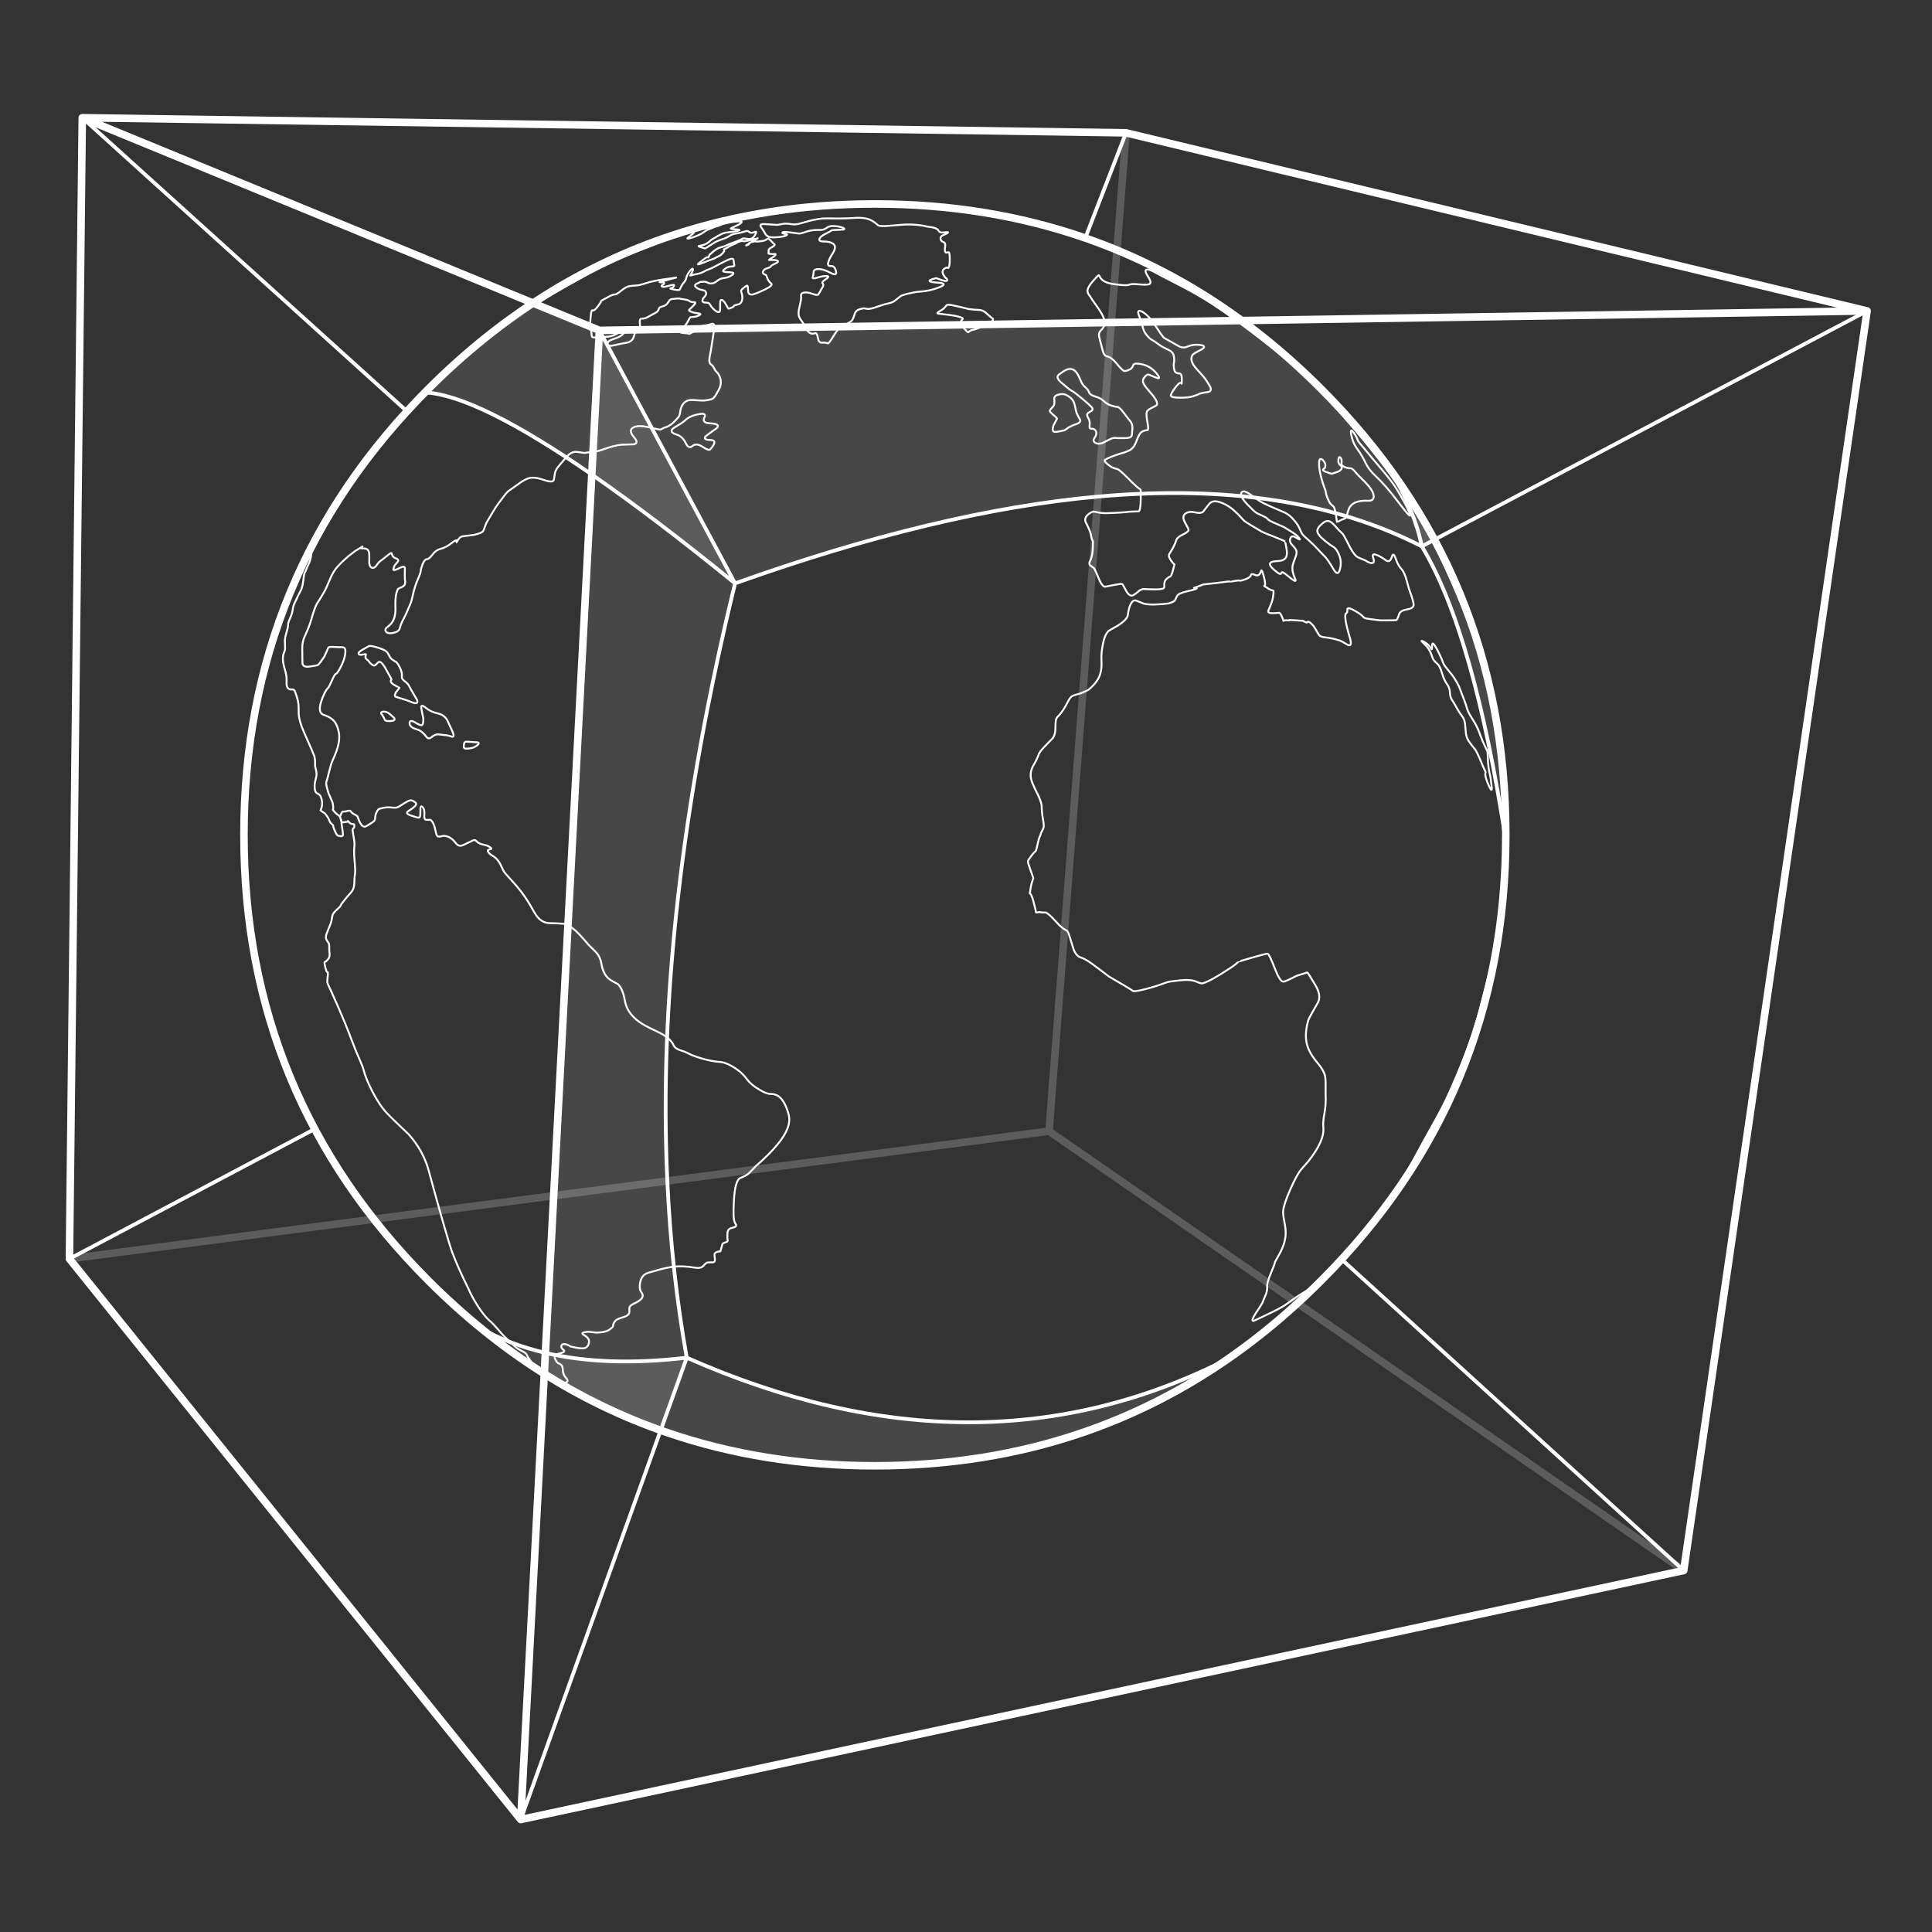 
<svg xmlns="http://www.w3.org/2000/svg" version="1.1" xmlns:xlink="http://www.w3.org/1999/xlink" preserveAspectRatio="none" x="0px" y="0px" width="512px" height="512px" viewBox="0 0 512 512" fill="#fff" color="#fff">
<rect x="0" y="0" width="512" height="512" fill="#333333" stroke="none"/>
<defs>
<g id="Layer4_0_FILL">
<path fill="currentColor" fill-opacity="0.098" stroke="none" d="
M 182 359.8
Q 177.979 337.339 176.85 312.95 173.533 241.884 194.8 154.6 173.36 137.182 156.8 125.75
L 144.5 358.5
Q 160.745 362.32 182 359.8
M 182 359.8
L 175.25 378.6
Q 231.179 397.447 288 378.6 312.19 369.221 325.9 359.85 259.425 394.029 182 359.8
M 144.25 363.65
L 144.5 358.5
Q 135.054 356.32 127.3 351.95 135.558 358.355 144.25 363.65
M 158.85 87.55
L 141.95 80.6
Q 127.029 90.446 112.6 104 126.385 104.712 156.8 125.75
L 158.85 87.55
M 379.8 143.2
L 376.8 144.8
Q 390.659 167.753 399.05 222.85 398.582 176.895 379.8 143.2
M 368.45 124.65
Q 368.163 124.15 367.85 123.65 350.946 101.225 327.85 84.95
L 158.85 87.55 194.8 154.6
Q 248.546 135.409 290.95 131.6 342.11 127.023 376.8 144.8 374.926 135.38 368.45 124.65 Z"/>

<path fill="currentColor" fill-opacity="0.2" stroke="none" d="
M 144.5 358.5
L 144.25 363.65
Q 159.112 372.732 175.25 378.6
L 182 359.8
Q 160.745 362.32 144.5 358.5
M 158.85 87.55
L 156.8 125.75
Q 173.36 137.182 194.8 154.6
L 158.85 87.55
M 368.45 124.65
Q 374.926 135.38 376.8 144.8
L 379.8 143.2
Q 378.15 139.705 368.45 124.65 Z"/>
</g>

<path id="Layer12_0_1_STROKES" stroke="currentColor" stroke-width="0.5" stroke-linejoin="round" stroke-linecap="round" fill="none" d="
M 362.4 119.9
Q 362.6 120.2 366.3 124.55 368.85 127.55 370 129.4 372.4 133.3 373.4 135.6 374.75 138.6 370.6 133.1 367.25 128.65 364.55 126.15 362.75 124.5 361.9 122.7 360.95 120.7 359.85 119.2 358.95 117.95 358.6 117 358 115.3 358 114.55 357.95 113.6 358.7 114.6 359.25 115.35 359.6 116.1 359.85 116.9 360.3 117.4
L 362.4 119.9 Z
M 293.9 258.8
Q 290.05 255.85 288.95 255.1 287.45 254.05 286.3 253.7 285.25 253.35 284.55 251.7 284.35 251.15 283.4 248 283 246.65 282.55 246.5 281.5 246.1 279.9 244.3 277.9 242.05 277.05 241.8 276.25 241.9 275.5 241.7 274.65 241.9 274.55 241.8 274.45 241.1 273.9 239 273.35 236.9 272.9 236.75 272.9 236.7 273.2 234.9 273.35 234.1 273.85 232.7 273.85 232.65 273.2 230.9 272.4 228.65 272.4 228.3 272.4 228 273.4 226.7 274.05 225.85 274.45 225.55 274.65 225.35 275 223.6 275.35 222.05 275.5 221.8 275.7 221.5 275.9 220.7 276.45 219.7 276.55 219.35 276.75 218.9 276.3 216.5 276.05 214.95 276.05 213.6 276.05 212.95 275.3 211.1 273.8 208.2 273.4 206.95 272.65 204.8 274 202.6 274.9 201.05 275.3 199.85 275.5 199.25 276.7 198 279 195.6 279.05 195.55 279.7 194.6 279.7 192.9 279.7 191.1 279.9 190.55 280 190.2 280.7 189.5 281.65 188.6 283.2 185.6 283.75 184.55 284.5 184.3 285 184.15 286.5 183.7
L 288.3 182.9
Q 288.9 182.55 290.1 181.2 291.3 179.85 291.7 178.15 292 176.9 291.9 175 291.8 172.9 292.3 170.6 292.9 167.65 294.1 167 296.4 165.75 297.1 165.2 298.75 164 298.9 162.9 299.1 161.25 299.6 160.2 300.25 158.8 301.2 159.2 302.85 159.9 303.05 159.95 304.15 160.25 306.1 160.2 308.5 160.1 309.4 159.95 310.45 159.8 311.3 159.2 311.4 159.1 311.9 158 312.2 157.25 314.6 156.7 318.6 155.8 316.4 155.8 318.75 155 318.8 154.9 318.95 154.9 322.4 154.5 326 154 326.05 154.1 326.1 154.15 327 154 328.3 153.75 328.65 153.9 328.8 153.95 330.1 153.5 331.35 153.05 331.55 152.3 331.65 151.95 332.7 152.4 333.75 152.85 334.2 151.3 334.35 150.65 334.9 152.7 335.55 155.1 335.05 155.25 334.9 155.3 335.7 155.7 336.6 156.4 337.4 156.5 337.65 156.65 337.3 158.6 337.15 159.5 336.15 161.75 335.85 162.5 337.1 162.5 338.2 162.5 339 162.4 339.35 162.5 339.8 163.6 340.15 164.45 340.1 164.55 340.45 164.3 341.3 164.4 341.95 164.45 341.65 164.35 341.3 164.25 343.5 164.4 344.996 164.515 345.375 164.525 345.163 164.579 346.3 165
L 346.6 164.75
Q 347.1 164.7 348.1 165.9 348.3 166.15 349.4 168.05 349.8 168.8 351.1 168.9 352.8 169.05 354.9 169.7 355.55 169.9 357.25 170.95 358.45 171.4 357.7 168.9 355.9 162.9 356.8 162.5 357.15 162.35 357.05 161.4 357.25 160.8 359.3 162 360.7 162.8 361.45 163.65 361.65 163.9 363.4 164.1 365 164.3 365.7 164.4
L 367.7 164.4
Q 369.9 164.4 370.1 164.3 370.35 164.15 370.8 162.7 371.1 161.8 373.1 161.45 374.85 161.15 374.6 159.9 374.35 158.75 373.95 157.6 373.35 156.1 372.8 153.9 372.2 151.7 371.45 150.85 370.5 149.9 369.9 148.1 369.25 146.25 368.9 147.45 368.35 149.25 367.3 148.5 365.55 147.25 364.6 147 363.5 146.65 363.9 147.8 364.35 149 363.75 149.2 363.15 149.4 361.8 148.5 360.4 147.95 359.9 147.7 359 147.3 357.8 145.1 356.5 142.55 356.2 142.05 355.9 141.45 354.9 140.6 353.55 139 352.9 138.5 351.85 137.6 350.6 138.6 349.05 139.85 349.1 140.75 349.15 141.7 351.1 143.3 352.45 144.4 353.6 145.1 354.2 145.55 354.8 146.9 355.65 148.75 355.1 150.85 354.55 152.95 353.3 150.7 352.15 148.7 351.25 147.65 350.1 146.5 349.2 145.5 348.3 144.5 346.8 143.15 345.5 142.05 345.1 141.5 344.9 141.2 344.4 140.05 343.95 139 342.9 137.8 341.75 136.45 340.5 135.85 338.6 135.05 336.9 134.3 334.7 133.35 333.7 132.7 332.45 131.8 331.3 131 329.45 129.75 329 130.55 328.45 131.4 330.4 133.5 332.2 135.4 333 135.95
L 335 136.9
Q 335.75 137.25 336 137.6 336.25 137.95 338 138.7 340.1 139.6 340.2 139.65 340.45 139.8 341.9 140.7 343.7 141.75 344.3 142.6 344.9 143.4 343.5 142.5 342.3 141.7 341.95 142.7 341.6 143.6 342.5 144.5 343.35 145.35 343.55 145.95 343.75 146.6 343.3 147.7 342.75 149.1 342.6 149.7 342.4 150.65 342.6 151.6 342.75 152.3 343.35 153.75 343.45 154.45 341.4 152.7 339.6 151.2 339.6 151.8 339.5 152.45 338.5 151.7 334.65 148.85 338.4 148.7 340.3 148.65 340.8 147.7 341.25 146.95 340.9 145.2 340.6 143.5 340.55 143.5 340.35 143.3 337.8 142.3 335.3 141.35 334.4 140.9 334.05 140.7 331.7 139.3 330 138.3 329.6 137.9 328.95 137.15 327.8 136 325.85 134.05 323.75 133.25 321.4 132.3 320.4 133.6 319 135.45 318.85 135.6 318.2 136.15 316.8 135.8 315.1 135.4 314.15 136.1 313.15 136.85 314 138.4 315 140.2 315 140.45 314.95 140.95 313.4 141.7 312.05 142.35 311.75 143.05 311.45 144.1 310.9 145.1 310.35 146.1 309.8 146.95 309.6 147.45 310.3 148.5 310.85 149.3 311.25 149.6 311.25 149.7 310.8 151.3 310.4 152.65 310.15 152.75 309.45 153.05 308.9 153.7 308.45 154.2 308.55 155.6 308.55 156.2 306.2 156.2 304.85 156.2 303.1 156.1 302.85 156.05 302.1 156.4 300.95 157.4 300.4 157.7 299.45 158.25 298.5 156.7 297.6 154.9 297.35 154.75 297.2 154.65 295.4 155 292.9 155.5 292.8 155.5 291.95 155.3 291.1 153.1 290.25 151 289.85 150.5 289.35 150.2 288.9 149.8 288.5 149.45 288.85 148.75 289.5 147.5 289.6 145.4 289.7 143.3 289.6 143.25 289.3 143.1 289.1 141.7 288.95 140.75 287.8 138.55 287.2 137.4 288.3 136.4 289.4 135.45 290.1 135.6 291.9 136.05 293.2 136 296.9 135.9 299.5 135.6 300.75 135.55 301.8 135.5 302.25 135.2 302.3 132.5 302.35 129.9 302.3 129.8 301.15 129 299.1 126.9 296.7 124.45 296.05 124.3 294.95 124.05 294.3 123.6 292.6 122.4 292.75 122 292.85 121.7 294.9 120.9 296.1 120.45 297.15 120.15 298 119.95 299.2 119.4 300.45 118.85 301.15 116.95 301.9 114.9 302.5 114.5 303.25 114 304.1 114 304.45 113.85 304.1 112 303.7 109.85 303.9 109.2 304.05 108.7 305 108.2 306.45 107.5 306.55 107.35 306.95 106.65 305.6 104.9 303.7 102.7 303.25 102 302.55 100.95 303.2 100.1 303.9 99.2 304.3 99.25 304.4 99.25 306.2 100 308.05 100.8 306.4 98.85 304.85 97 302.5 96.5 300.55 96.1 300.3 96.8 299.95 97.75 299.4 97.9 298.3 98.45 297.9 98.3 297.45 98.2 295.7 96.1 294.5 94.65 293.25 94.4 292.5 94.25 292.1 92.4 291.35 89.7 291.25 89 291.1 88.1 291.9 87.4 293.5 85.9 292 83.2 291.45 82.2 290.35 80.7 289.25 79.2 289 78.7 288.25 77.8 288.2 77.2 288.1 76.2 289.9 74.2 290.95 73.05 291.1 72.95 291.25 72.85 291.45 73.3 292.15 74.9 295.2 75.3 298.45 75.75 299.1 75.5 299.8 75.2 301 75.3 303.85 75.55 304.45 75.35 305.4 75.05 304.3 73.4 303.15 71.65 303.85 71.45 304.55 71.25 306.5 72.4 306.7 72.55 312.55 75.55 317.7 78.2 321.5 80.7 327.05 84.35 335.3 90.75 344.6 97.9 348 101.5 356 110 362.9 118.5 375 133.4 380.1 144.1 391.3 167.5 394.8 183 396.45 190.3 397.6 201.05 398.6 210.95 398.7 218.3 398.8 226.85 398.1 236.15 397.25 247.85 395.4 254.9 394.05 260.1 391.9 268.6 389.95 275.55 387.3 282 384.5 288.85 382.5 292.85 381.35 295.15 377.5 302 374.1 308.35 372.65 310.75 370.5 314.5 367 319 362.9 324.75 361.5 326.7 359.2 329.85 355.8 332.8 353.55 334.75 351.05 338 349.35 340.2 346 342.2 343.35 343.8 341.3 345.35 340 346.35 337.2 347.7 332.45 350 332.25 350.05 331.35 350.25 332.8 348 334.2 345.9 334.45 345.45 334.55 345.25 335.4 343.2 335.9 342 335.8 341 335.7 340.05 336.8 337.4 337.8 335.05 337.9 334.4 337.95 334.3 338.8 332.8 340.1 330.55 340.5 328.7 340.95 326.7 340.5 324.5 339.95 321.8 340.05 320.9 340.2 319.2 341.9 315.3 343.5 311.7 344.45 310.4 345.05 309.6 346.6 307.9 351.05 302.35 350.7 298.8 350.55 297.3 351 295 351.45 292.55 351.3 290.1 351.35 286.55 351.2 285.4 350.95 283.8 349.1 281.6 346.85 278.95 346.3 276.55 345.7 273.9 346.7 270.4 346.85 269.85 349.25 265.7 350.25 263.85 348.6 261.1 346.6 257.75 346.45 257.7 345.45 258.05 343.6 258.6 340.85 260.05 340.15 260.15 339.25 260.25 337.9 256.8 336.4 252.9 335.95 252.75 335.7 252.65 331.4 253.9 328.1 254.85 328.1 254.9 327.85 255.35 325.8 256.7 320.8 260 318.7 260.6 318.3 260.7 317.05 260.15 315.6 259.5 312.7 259.8 309.85 260.1 309.3 260.3 307.05 261.15 305.1 261.7 301.1 262.85 300.3 262.65 299.3 261.95 298 261.2
L 293.9 258.8 Z
M 351.3 130.1
Q 349.85 126.4 349.6 123.65 349.4 121 350.4 121.8 351.2 122.45 351.25 123.3 351.25 123.7 351.1 124
L 350.65 124.35
Q 350.4 124.75 351.5 125.1 352.8 125.55 352.95 125.55
L 354 125.2
Q 355.05 124.9 355.45 124.35 355.85 123.8 355.2 123.3 354.55 122.8 354.7 121.75 354.85 120.65 355.4 121.5 355.65 121.9 355.5 122.75 355.4 123.35 356.4 123.8 357.1 124.1 357.95 124.1 358.35 124.1 359.1 125 359.75 125.8 360.7 126.7 361.8 127.75 362.7 128.8 364.05 130.4 364.05 131.6 364 132.8 362.5 132.7 358.35 132.5 357.4 135 357 136.05 356.9 136.95 356.7 137.4 355.6 137.7 354.45 138.35 354.3 138.3 354.25 137.75 354 136.2 353.7 134.45 353.3 134.15 352.55 133.6 352.2 132.9 351.6 131.65 351.4 130.75
L 351.3 130.1 Z
M 393.7 204.6
Q 393 203.15 392.15 201.05 391.45 199.45 391 198.7 390 197.5 389.55 196.85 388.7 195.8 388.5 194.5 388.35 192.6 388.25 191.85 388.1 190.55 387.4 189.7 386.8 188.95 386.1 187.7 385.3 186.2 384.8 185.5 384.3 184.8 384.25 183.5 384.2 182.25 383.4 181.2 382.7 180.25 382.1 178.25 381.6 176.5 380.9 175.9 380 175.15 379.7 174.5 379.4 173.6 379.1 172.9 378.7 172 378 171.2
L 376.9 170.1
Q 376.4 169.6 377.2 170 377.95 170.35 378.6 171 378.85 171.25 379.4 172.05 379.5 172.2 379.5 171.5 379.5 170.4 379.75 170.55 380.15 170.7 381.3 173 382.15 174.7 382.55 175.9 382.9 176.6 384.2 178.1 385.6 179.7 386.7 182.05 386.9 182.55 388.1 185.7 388.5 186.75 388.85 188 389.25 189.1 390.3 190.7 391.3 192.25 391.85 193.65 392.75 196.05 393 196.6 393.6 197.9 394.1 198.95 394.3 199.5 394.3 201 394.3 203.2 395 206 395.1 206.85 395.35 208.85 395.4 210.1 394.5 208.1 393.65 206.15 393.6 205.2
L 393.7 204.6 Z
M 243.6 77.3
Q 246.4 77.15 248.9 76.15 251.5 75.1 248.4 74.9 245.6 74.7 246.55 74.2 247.05 73.95 248.1 73.7 251.3 75 251 74.1 250.85 73.7 250.7 73.7 250.45 73.6 250 72.8 249.5 71.85 250.15 71.3 250.5 71 250.9 70.9
L 251.3 71
Q 251.7 70.7 251.7 68.7 251.7 66.8 251.4 66.85 250.7 67 250.6 66.9 250.3 66.6 250.45 65.45 250.65 64.4 250.1 64.2 249.3 63.9 249.25 63.3 249.15 62.65 250 62.3 252.5 61.25 250 61.6 249.05 61.75 248.7 61.1 248.25 60.3 246 60.1 243.2 59.4 240 59.5 239.55 59.5 235.5 59.85 233.25 60.05 232.7 59.7 231.9 59 231.35 58.65 230.35 58 228.9 57.8 227.7 57.65 226.55 57.75 224.5 57.9 222 57.9 218.55 57.85 217.95 57.9 217.6 57.9 215.5 58.3 214.7 58.45 212.15 59.2 210.8 59.6 209.7 59.4 208.5 59.2 207.65 59.3 206.7 59.5 206 59.6 203.95 59.45 202.9 59.4 201 59.25 201.7 60.2 202.3 61 202.95 62.2 203.55 62.95 205.2 62.9 207.1 62.85 208.1 62.5 209.05 62.15 208.1 62 207.05 61.8 207.4 61.6 207.7 61.35 209.5 61.6 211.6 61.9 211.85 61.9 212.25 61.9 213.7 61.4 214.9 61 216.15 60.95 217.8 60.95 218 60.9 218.45 60.8 219.15 60.35 219.7 59.9 220.7 59.9 222.2 59.9 223.35 60.35 224.5 60.85 222.5 60.9 220.65 60.95 220.4 61.05 219.95 61.4 218.9 61.9 217.35 62.65 217.15 63.35 216.95 64 218.3 64 220 64 220.8 64.6 221.8 65.4 220.7 67.1 218.45 70.65 220.2 70.5 221.2 70.4 221.55 71.9 221.85 73.25 220.1 72.3 218.25 71.3 216.9 71.3 215.6 71.3 215.6 72.2 215.6 72.8 215.35 73.6 215.3 73.95 216.5 73.6 218.15 73.1 219.05 73.15 220.1 73.2 218.7 74.1 217.7 74.75 218 75.1 218.45 75.6 217.8 76.4 217.05 77.8 216.85 78.05 216.6 78.35 215.4 77.9 213.95 77.35 213.05 77.55 212.1 77.7 212.3 78.6 212.4 79.1 211.9 81.2 211.4 83.15 211.8 84 212.15 84.75 212.45 85.05 212.75 85.4 213.1 86.2 214.35 89 216 88.3 216.5 88.1 216.75 89.5 216.95 91 218 90.8 218.4 90.7 219.4 91 219.6 91.1 220.6 89.5 221.8 87.6 222.1 87.3 222.2 87.2 223.7 86.3 225.5 85.2 225.55 85.15 226.05 84.7 226.4 83.5 226.7 82.35 227.55 82.05 228 81.85 228.9 81.7 228.95 81.7 229.8 81.85 230.6 82 232.7 81.2 234.25 80.65 235.85 80.3 236.65 80.1 237.4 79.5 238.1 78.95 238.65 78.5 239 78.25 240.3 77.9 242.3 77.4 243.6 77.3 Z
M 256.7 81.9
Q 258.15 82.1 259.7 82.15 260.7 82.3 261.5 83.1 262.15 83.75 263.1 84.45 263.45 84.95 262 85.7 259 87.3 257.4 87.5 256.7 88 256.55 88.05 256.45 88.1 255.1 86.6 254.05 85.4 255.1 84.6 255.55 84.2 253.1 83.7 252.15 83.5 248.6 83.1 248 83 249.3 82.3 250.1 81.9 250.8 80.95 251.05 80.6 252.4 80.9 254.8 81.4 256.7 81.9 Z
M 308.4 89.5
Q 307.55 88.45 306.35 86.55 305.35 85 304.5 84.1 303.15 82.65 302.2 82.4 301.15 82.15 302 84 302.5 85.15 302.85 86.75 303.1 87.8 303.8 88.7 304.55 89.65 305.15 90 306.3 90.65 307.1 91.3 307.7 91.8 309.8 92.8 310.95 93.35 311.1 94.5 311.25 95.4 311.1 96.2 310.95 96.9 311.2 98 311.4 98.95 312.45 98.95 313.25 98.95 313.2 100.6
L 313.15 101.7
Q 312.85 100.95 311.7 102.4 310.15 104.4 310.3 104.9 310.5 105.4 312.9 105.4 314.95 105.4 316.25 105 316.95 104.8 318 104.3 318.6 104.1 320.2 103.9 321.35 103.55 320.6 102.3 319.65 100.7 319.25 100.2 318.75 99.55 317.4 98.1 315.05 95.65 316 94.1 316.25 93.7 318.45 92.6 320 91.65 317.9 91.4 316.2 91.2 314.7 91.85 313.6 92.35 312.5 91.8
L 308.4 89.5 Z
M 296.1 116.1
Q 295.05 115.9 294.05 116.45 292.35 117.35 292.2 117.4 291.05 117.8 290.25 117.35 289.45 116.85 290.1 116 290.75 115.1 290.45 114.3 290.1 113.55 289.2 113.6 288.65 113.65 288.75 112.85 288.95 111.6 288.3 110.6 287.7 109.65 288.9 109.1 290 108.6 289.2 107.8 287.9 106.5 285.1 104.3 284.45 103.75 283.9 103.5 283.45 103.25 282.8 102.7 280.9 101.1 280.75 100.9 279.8 99.85 280.7 99.2 282.2 98.1 282.85 97.9 284.1 97.5 285 98.4 285.65 99.05 286.3 100.65 286.85 102.05 287.7 102.7 288.3 103.15 288.65 104.05 288.85 104.65 290.3 105.1 291.7 105.5 292.45 106.25 293.3 107.05 294.3 107.4 295.4 107.8 296.25 107.85 296.75 108 297.8 109.4 298.65 110.55 299.65 111.75 300.15 112.5 300.1 113.6 300 115.3 299.9 115.5 299.6 116.1 298.2 116.1
L 296.1 116.1 Z
M 154.75 357.3
Q 153.75 357.45 151.25 356.85 150.25 356.2 149.45 356.2 148.85 356.2 148.75 356.75 148.7 357.3 149.3 357.7 150.25 358.3 147.65 358.85 146.5 359.1 147.35 360.6 147.65 361.1 147.9 361.25 148.4 361.4 148.75 361.75 149.15 362.1 149.15 363.15 149.2 364.25 149.95 365.1 150.85 366.05 149.95 366.4
L 148.85 366.5 147.5 365.35
Q 146.65 364.65 145.95 364.3 145.2 364.05 144.7 363.8
L 142.3 362.55
Q 141.35 362.05 141.2 361.75 140.9 361 140.4 360.35 139.9 359.75 139.55 358.95 139.4 358.6 138.45 358.1 137.3 357.55 136.6 356.95 136.5 356.85 134.3 354.8 133.15 353.75 131.85 352.15 130.7 350.8 129.7 349.95 128.35 348.8 126.55 346 125 343.55 124.15 341.55 121.35 335.9 119.85 331.9 118.55 328.35 113.6 310.2 112.2 305 108.3 300.6 103.95 296.5 102.5 294.95 100.55 292.9 98.55 289 96.9 285.7 96.4 283.7 96.15 282.7 95.5 281.25 94.45 278.95 93.2 275.65 91.7 271.6 89.35 266.25 87.6 262.25 86.95 260.95 86.7 260.45 86.75 259.75 86.85 258.8 86.9 258.15 86.95 257.6 86.8 257.65 86.55 257.7 86.25 256.5 85.9 255.15 86.05 254.95 86.5 254.75 86.9 254.25 87.4 253.65 87.35 252.9 87.25 251.95 87.25 251.15 87.3 250.2 87.05 249.85 86.75 249.5 86.5 249 86.2 248.4 86.55 247.45 87.1 246.15 87.45 245.2 87.85 244.25 87.95 243.35 88.05 242.6 88.3 242.15 88.6 241.65 89.45 240.9 90.2 240.25 90.3 239.95 90.45 239.4 93.15 236.35 93.8 235.6 93.9 234.15 93.95 232.2 94 232.1 94.2 231.4 94.1 229.9 93.95 227.85 93.85 226.55 93.8 225.25 93.9 224.45 94 223.85 93.9 222.95
L 93.5 220.45
Q 93.35 219.65 93.6 219.55 93.9 219.4 93.9 218.9 93.95 218.35 93.65 218.4 93.1 218.45 92.6 218
L 92.2 217.55
Q 92.35 217.8 91.8 217.8 91 217.95 90.8 217.9 90.614 217.9 90.475 217.675 90.524 218.005 90.55 218.5
L 90.8 220.25
Q 90.9 221.1 90.9 221.25 90.85 221.65 90.25 221.6 89.55 221.5 89.4 221.35 89.15 221.15 88.65 220 88.3 219.25 88.3 218.8 88.3 218.65 87.9 218.35 87.5 218.05 87.3 217.5 87.05 216.8 86.7 216.35 86.25 215.7 86.15 215.6 86.1 215.5 85.55 215.2 85 214.85 84.95 214.75 85.1 214.4 85.25 213.85 85.6 212.5 84.95 211 84.75 210.6 84.05 210.25 83.5 210 83.4 208.9 83.3 207.8 83.6 206.75 83.9 205.65 83.9 205.15 83.85 204.4 83.7 203.85 83.55 203.35 83.5 203.1 83.5 203.05 83.5 202 83.5 201.05 83.25 200.25 82.9 199.3 80.8 194.6 79.15 190.95 79.15 188.85 79.15 187.15 79.1 186.65 79 185.75 78.65 184.6 78.2 183.3 78.05 183 77.8 182.65 77.35 182.7 76.1 182.8 75.95 181.45
L 75.95 179.85
Q 75.9 178.75 75.5 177.45 74.55 174.5 75.3 172.85 75.6 172.25 75.55 171.5 75.5 170.55 75.5 169.75 75.5 168.95 75.95 167.55 76.35 166.15 76.35 165.55 76.35 164.95 76.85 163.9 77.4 162.7 77.55 161.7 77.7 160.55 78.15 159.65 78.85 158.25 78.9 158.05 78.9 158 79.65 156.6 80.15 155.7 80.35 154.05 80.55 152.3 80.7 151.9 81 151.4 81.35 150.45 81.55 149.9 82 149.05 82.15 148.65 82.4 147.55 82.55 146.35 82.6 146.05 82.65 145.75 83.35 144.45
L 83.65 143.85 83.4 144.2
Q 82.95 144.9 83.95 142.75 86.35 137.65 90 132.45 92.45 128.55 94.4 125.65 96.45 122.65 100.35 117.55 101.65 115.85 110.1 106.7 119.1 96.95 121.1 95.3 123.5 93.35 128.95 89.3 134.7 85.05 137.4 83.3 141.15 80.85 150.6 75.55 161.45 69.4 165.3 67.95 171.05 65.75 179.2 62.45 181.4 61.6 182.9 61.4 184.45 61.15 183.65 61.9 182.45 62.85 182.2 63.1 181.9 63.45 183.6 62.9 185.15 62.4 186.25 61.7 187.25 61 187.4 60.95 187.6 60.9 188.5 60.5 189.35 60.1 190.2 59.9 190.75 59.75 191.55 59.3 192.15 58.95 193.35 58.85
L 196.2 58.65
Q 196.8 58.65 196.4 59.05 196 59.45 195.1 59.85 194.05 60.3 193.8 60.45 193.4 60.65 194.05 60.7 194.55 60.75 195.75 60.85 196.4 60.95 195.15 61.25 194.25 61.45 193.1 61.55 192.3 61.6 191.6 61.85 190.75 62.2 188.5 63.55 187.4 64.7 186.25 64.95 185.2 65.2 185.15 65.2 185 65.3 185.85 65.55
L 186.85 65.85
Q 187 65.8 188.3 64.95 189.5 64.15 189.95 63.95 190.35 63.75 191.95 63.2 192.8 62.9 193.7 62.3 194.2 62 195.55 61.8 196.25 61.7 197.7 61.25 198.15 61.1 198.65 61.55 199.05 61.9 200.1 61.45 200.65 61.2 200.15 62.2 199.55 63.35 198.4 63.35 197.2 63.15 196.9 63.2 196.7 63.25 196.6 63.35 196.4 63.5 195.25 63.95 193.45 64.55 192.2 65.15 192 65.25 190.7 65.65 189.95 65.9 189.1 66.6 188.15 67.4 188.05 67.5 188 67.7 187.8 68.05 187.7 68.3 187.6 68.2 187.35 68.05 186.6 68.65 185.1 69.8 185 69.95 184.7 70.3 186.55 69.55 187.85 69 188.9 68.65 189.4 68.5 189.85 68.2 190.3 67.95 190.7 67.8 191 67.65 191.6 67 192.15 66.4 191.85 66.2 191.7 66.1 192.1 65.95 192.5 65.8 192.95 65.5 193.4 65.15 194.2 64.85 194.85 64.6 195.4 64.25 195.7 64.05 196.4 63.9 196.9 63.8 196.95 63.9 196.95 64.05 198.3 63.75 199.248 63.552 200.25 63.3 200.528 63.223 200.8 63.15 199.843 63.697 199 64.2 199.368 64.093 200 63.95
L 200.4 64
Q 201 64.05 202.1 63.85 202.8 63.75 203.45 63.25 203.65 63.1 204.25 63.75 204.8 64.35 205.3 64.8 205.4 65.05 204.55 65.5 203.75 65.95 203.7 66.25 203.65 66.45 203.7 66.8 203.6 67.15 203.65 67.2 203.75 67.25 204.3 67.3 204.7 67.35 205.45 67.3 205.8 67.4 205.05 68 203.95 68.7 203.8 68.85 203.65 68.95 204.55 68.9 205.8 68.85 206.1 69.15 206.45 69.45 205.25 69.95 204.35 70.35 204.2 70.65 204.05 70.9 203.45 71.05 202.5 71.3 202.25 71.85 201.95 72.35 202.5 72.65 202.85 72.85 203.05 72.9 203.1 72.95 203.4 73.85 203.65 74.5 204.45 75.2 204.75 75.75 202.75 76.7 200.15 77.95 199.35 78.05 198.3 78.2 198.25 77 198.2 75.75 198.05 75.7 197.9 75.6 197.05 76.3 196.35 76.85 196.4 77.15 196.4 77.35 196.65 78.05 197.05 80.45 195.35 80.75 194.55 80.9 194.5 81.05 194.4 81.35 193.95 81.5 193.15 81.8 193.05 81.8 192.95 81.75 192.45 80.8 191.85 79.7 191.35 79.5 190.8 79.3 190.85 80.5 190.9 82.15 190.75 82.5 190.45 83.1 189.3 82.1 188.55 81.45 188.1 80.6 187.85 80.2 187.15 80.2 186.2 80.2 186.15 79.75 186.05 79.3 186.7 78.65 187.3 78.05 187.1 77.5 186.9 76.95 186.1 76.85 185.15 76.7 184.55 76.2 183.8 75.6 184.6 75.2 185.2 74.95 185.5 74.75 185.65 74.7 186.45 74.65 187.05 74.65 187.55 74.9 188 75.2 188.7 75.1 189.35 75.05 190.1 74.4 190.85 73.8 191.75 73.7 193.15 73.55 194.05 72.85 194.95 72.2 193.4 72.15 191.8 72.1 191.65 71.9 191.45 71.7 192.25 71.15 192.85 70.75 193.45 70.65 193.75 70.65 194.2 70.6
L 194.6 70.45
Q 194.65 70.35 194.5 69.75 194.45 68.9 194.3 68.7 194.1 68.35 192.85 68.9 191.95 69.3 190.25 70.2 188.75 71.05 187.9 71.35 187.15 71.6 186.3 72.1 185.7 72.4 185.2 72.5 185.1 72.5 183.6 72.85 182.95 73.1 182.9 73.05 183.05 72.9 183.3 72.35 183.8 71.45 183.6 71.25 183.4 71 182.55 72.2 181.95 73.05 181.85 73.75 181.75 74.3 181 75.15 180.7 75.5 180.15 76.7 180 77 178.7 76.75 177.4 76.5 177.65 76.45 178.4 76.2 178.4 76.1 178.7 75.65 178.65 75.55 178.55 75.35 177.2 75.75 175.8 76.15 175.45 75.95 175.1 75.8 175.65 75.45 176.05 75.2 176 75 175.95 74.8 175.55 74.8 174.75 74.85 174.75 74.8 174.7 74.75 176.8 74.2
L 179.2 73.55
Q 179.1 73.55 175.45 74.1 172.65 74.55 171.5 74.95 170.15 75.4 169.2 75.6 167.25 75.75 166.75 75.85 165.95 75.95 164.55 77.1 163.4 78.05 162.95 78.05 162.35 78 161 78.8 159.4 79.65 159.3 79.75 159.35 80 158.5 81.1 157.55 82.4 157.15 82.25 156.85 82.15 156.8 82.4 156.7 82.85 156.65 82.8 156.65 82.85 156.5 84.3 156.35 85.75 156.45 86.15 156.65 87.35 156.65 87.55 156.8 89.1 156.9 89.25 157.2 89.55 158.85 89.4 160.05 89.3 161.3 89.2 162.15 89.1 163.15 88.6 164.85 87.75 165.35 87.6 166.25 87.25 165.5 88.1 164.75 88.95 164.1 89.25 163.9 89.4 162.3 89.95 160.9 90.45 160.95 91.2 161 91.95 163 91.45 164.45 91.1 166.4 90.75 167.75 90.35 168.05 88.9 168.3 87.8 169.1 87.3 169.75 86.95 169.6 86 169.45 84.75 169.75 84.55 169.75 84.5 170.65 84.4 171.1 84.35 171.8 83.95 173.3 83.1 173.55 83 174.4 82.55 174.55 82 174.65 81.5 175.1 81.35 176 81.1 176.3 80.9 176.8 80.6 177.15 80 177.5 79.4 177.85 79.3 177.95 79.25 179.1 79.15 179.8 79.1 179.95 79.1 180.6 79.25 181.05 79.3 182.05 79.45 182.3 79.55 182.45 79.6 182.9 79.9 183.35 80.1 184.15 80.1 184.55 80.2 183.75 81
L 182.6 82.15
Q 182.5 82.4 183.4 82.7 184.05 82.95 185.4 83.1 186.1 83.3 184.7 83.8 184.15 84 183 84.05 182.85 84.05 182.2 85.35 181.85 86.05 180.45 87.6 179.9 88.2 181.15 88.25 182.25 88.3 182.65 88.5 182.75 88.5 183.8 87.85 184.65 87.3 185.4 86.7 185.9 86.3 186.8 86.25 187.55 86.2 188.7 85.8 189.45 85.7 189.3 87.05
L 188.6 91.5
Q 188.45 92.7 188.05 94.65 187.8 96.1 188.35 96.5 188.85 96.85 189.2 97.5 189.55 98.25 189.8 98.45 190.55 99.15 190.85 100.15 191.35 101.7 190.45 103.35 189.45 105.25 188.95 105.6 188.45 105.95 186.6 106.15 186.15 106.2 183.6 106 182.15 105.9 181.3 106.75 180.5 107.55 180.3 108.85 180.15 110.2 179.75 110.6 178.7 111.8 178.2 112.2 177.2 113.05 176 113.35 175.2 113.8 175.05 113.85 174.9 113.9 172.3 113.3 169.1 112.55 167.8 113.3 166.45 114.05 168.05 115.9 169.4 117.5 167.9 117.75 165.65 117.8 164.7 117.85 162.85 118 159.25 119.3 158.25 119.65 156.9 119.8 155.4 119.9 154.95 120.05 153.7 119.85 152.85 119.75 151.35 119.6 150 121.25 148.15 123.4 147.7 124 147.1 124.8 147 125.75 146.85 127.2 146.65 127.4 146.1 127.9 144 127.15 141.75 126.35 140.25 126.7 139 127 137 128.55 135.25 129.8 134.8 130.1 134.3 130.45 133.5 131.55 132.85 132.45 132.1 133.4 131.45 134.25 130.6 135.7 129.9 136.9 129.2 138.05 128.75 138.75 128.5 139.6 128.15 140.7 127.9 140.9 127.5 141.3 125.6 141.75 125.5 141.75 122.8 142.1 121.85 142.2 121.3 143.2 121.05 143.6 121 143.7 121.05 143.55 121.1 143.4 121.1 142.75 119.5 144.05 118.25 145.05 116.65 145.5 115.45 145.8 114.55 147.05 113.7 148.2 113.05 148.2 112.55 148.25 112 149.5 111.55 150.65 111.5 151.25 111.5 151.8 110.7 153.6 109.9 155.5 109.5 157.3 109.1 159.2 108.85 159.8 107.6 162.85 106.8 164.3 106.2 165.4 105.9 166.65 105.55 167.45 104.3 167.7 102.8 168.05 102.3 167.4 101.8 166.75 102.8 166.05 104.95 164.55 104.8 161 104.65 157.45 105.5 156.05 105.55 156 106.8 155.4 107.6 154.95 107.3 153.5 107.25 153.25 107.3 150.65 107.3 149.8 105.95 150.5 104.45 151.3 104.25 151 104.2 150.85 104.55 149.9 105.2 149.1 105.45 148.8 105.8 148.25 104.75 147.9 104 147.65 103.8 146.65 103.75 146.3 102.5 147.35 101.5 148.2 100.7 148.75 100.4 148.95 99.95 149.6 99.35 150.55 98.7 150.5 98.05 150.4 97.85 149.3 97.9 147.55 97.85 146.75 97.75 145.35 96.4 145.35 95.386 145.35 95.65 145.1
L 94.15 146 92.4 147.35
Q 90.45 149 89.3 150.35 88.25 151.55 87.5 153.4 86.45 155.95 85.8 157.05 84.95 158.55 84 159.95 83.35 161.15 82.5 164.15 82 165.95 80.8 168.55 80.05 170.05 80.1 172.05 80.15 175.8 80.15 175.85 80.4 176.9 82.05 176.65 84 176.4 84.3 176.2 84.65 175.95 85.95 174 86.1 173.75 87 171.65 87.15 171.35 88.65 171.45 90.05 171.55 90.35 171.5 90.5 171.5 90.9 171.55 91.7 171.65 91.5 173.25 91.3 174.85 90.15 177.05 89.35 178.5 89 178.6 88.7 178.65 88 180.25 87.25 182 86.9 182.35 86.45 182.8 86.05 183.6 83.6 188.75 85.8 189.45 87.3 189.95 88.15 190.7 89 191.45 89.45 192.8 89.95 194.25 89.9 195.5 89.9 196.9 89.2 198.95 88.85 200 88.15 201.5 87.7 202.5 87.25 204.4 86.85 206.1 86.5 207.15 86.35 207.6 86.6 208.6 87 210.2 87.3 210.75 87.7 211.75 88.1 212.6 88.25 213.05 88.3 213.8 88.35 214.4 88.2 214.55 88.15 214.6 88.8 215.3 89.25 215.8 89.75 216.1 90.017 216.234 90.2 216.775 90.1 216.386 90.1 216.35 90.2 216.25 90.4 215.7 90.65 215.1 90.8 215.1 91.45 215.1 91.95 214.95 92.75 214.7 92.95 215 93.4 215.6 93.9 215.8 94.65 216.15 94.75 216.4 95.2 217.65 95.4 218 96.05 219.25 96.85 219.05 97.05 219 98.6 218 99.4 217.5 99.4 217 99.45 216.1 99.6 215.7 100 214.7 100.35 214.45 100.65 214.25 101.8 214.05 102.7 213.9 103.15 213.95 103.45 213.95 104.3 214.05 105.1 214.1 105.65 213.8 106.45 213.3 107.25 212.8 108.4 212.1 108.85 212.1 109.25 212.05 110 212.6 110.65 213.05 109.85 213.75 109.4 214.2 108.15 215 107.45 215.5 108.45 215.95 108.5 216 110.25 216.55 111.05 216.8 111.2 216.6 111.45 216.3 111.4 214.85 111.35 213.25 111.95 213.85 112.6 214.45 112.45 215.95 112.35 217.2 112.9 217.25 113.2 217.3 114 217.25 114.95 217.65 115.5 220.55 115.7 221.7 116.25 221.7 116.6 221.75 117.5 221.5 119.35 221.5 120.8 223.45 121.45 224.3 122.35 224.1 122.85 223.95 124 223.35 124.6 223.1 125.35 222.7 125.9 222.5 126.25 222.9 126.9 223.65 128.35 223.9 129.15 224.05 129.85 224.5 130.6 225 129.8 225.1 129 225.2 129.4 225.8 129.75 226.35 130.55 226.8 131.95 227.6 132.8 229.45 133.35 230.7 133.6 231.05 133.9 231.5 135.2 232.9 137.1 234.95 138 236.15 139.75 238.4 141.55 241.7 143.15 244.65 145.75 244.65 149.55 244.7 150.15 245 152 245.95 153.6 247.7 154.5 248.65 155.95 250.35
L 158.05 252.45
Q 159.1 253.7 159.35 255.25 159.85 258.4 161.7 259.65 162.3 260.05 163.75 260.8 165.05 262 165.6 265.2 166.15 268.45 169.4 270.8 170.65 271.75 174.2 273.4 177.65 275 178.5 277 178.85 277.8 179.95 278.2 181.75 278.8 182.1 279 183.25 279.7 185.95 280.5 188.75 281.3 190.55 281.4 192.35 281.5 194.55 282.9 196.65 284.2 197.9 285.95 199.05 287.5 201.2 288.75 203.1 289.9 204.15 289.9 205.6 289.9 206.5 290.65 208.05 291.9 209 295.35 209.9 298.7 206 303.35 203.95 305.85 200.45 308.9
L 198.45 310.95
Q 197.7 311.6 196.25 312.15 194.8 312.7 194.5 318.1 194.2 323.1 194.75 324 195.15 324.65 195.1 324.85 195 325.15 194.15 325.35 193.25 325.55 193 326 192.75 326.4 192.75 327.55 192.75 328.3 192.85 328.85 192.85 329.05 192.35 329.2 191.65 329.45 191.6 329.5 191.4 329.7 191.15 330.75 190.95 331.65 190.85 331.65 190.25 331.65 190.05 331.75 189.4 332.05 189.35 332.35 189.3 332.45 189.45 333.55 189.55 334.4 189.1 334.5 189 334.55 187.8 334.55 187.2 334.55 186.75 335.1 186.2 335.75 185.75 335.9 185.2 336.1 184.2 335.95 182.45 335.65 180.95 335.6 178.75 335.5 176.15 336.1 175.05 336.35 171.8 337.3 170 337.85 169.65 339.9 169.3 341.65 170.05 342.6 171.1 344 168.25 345.35 167.2 345.85 166.95 346.2 166.7 346.55 166.8 347.35 166.85 348.1 166.35 348.5 165.95 348.85 164.9 349.15 163.9 349.45 163.4 349.75 162.85 350.15 162.55 350.9 162.45 351.2 162.45 351.55 162.45 351.6 161.8 352.15 160.65 353.15 157.95 353.15 157.75 353.15 156.6 353 155.9 352.85 154.75 353.1 153.9 353.3 154.75 353.8 156.2 354.6 156.1 355.65 155.95 357.05 154.75 357.3 Z
M 199 64.2
Q 198.929 64.251 198.85 64.3 198.696 64.393 198.55 64.475 198.669 64.712 198.05 64.95 197.184 65.315 198.55 64.475
L 198.55 64.45
Q 198.491 64.361 199 64.2 Z
M 186.9 115.7
Q 187.75 115 189.9 113.5 191.1 112.35 188.3 112.2 185.95 112.1 186.65 110.7 187.25 109.45 185.6 109.7 183.4 110 182.1 110.95 180.9 112 180.2 112.4 178.45 113.4 178.15 113.75 177.45 114.6 179.4 115.2 180.9 115.65 181.85 117.65 182.55 119 183.5 118.2 184.55 117.3 186.25 118.45 187.85 119.5 188.2 119.1 190.45 116.6 188.2 116.6 186.95 116.6 186.8 116.15
L 186.9 115.7 Z
M 282.2 114
Q 279.95 114.55 279.45 114.45 278.65 114.25 279.2 112.7 280 111.2 280.1 111 280.2 110.8 279.2 110 278.1 109.1 278.2 108.8 278.2 108.7 279.1 107.7 279.55 107.2 279.4 106 279.25 105.05 280.1 104.7 281.25 104.3 282.1 104.5 282.85 104.7 283.8 105.5 284.5 106.1 284.8 107.25 285.2 109.15 285.3 109.4 285.6 110.15 286.25 111.25 286.45 112 285.2 112.4 283.95 112.8 282.95 113.45
L 282.2 114 Z
M 95.65 145.1
Q 95.76 144.988 96.05 144.85
M 103.75 180
Q 102.5 177.75 102 176.85 101.05 175.3 100.5 175.4 100.2 175.45 99.6 176.15 99.2 176.6 98.6 176.15 98.05 175.75 97.85 175.4 97.65 175.05 97.15 174.7 96.65 174.3 96.95 173.65 97.15 173.25 96.45 173.4 95.25 173.7 95.05 173.3 94.8 172.9 96.1 172.15 97.05 171.65 97.8 171.2 98.35 171.05 100.5 171.75 102.4 172.35 102.8 173.15 103.45 174.4 103.7 174.6 104.4 175.15 105 175.45 105.45 175.8 106.1 177.2 106.6 178.3 106.5 179.25 106.4 179.85 107.05 180.35 107.9 181 108.25 181.5
L 108.95 182.8
Q 109.3 183.4 110.5 185.45 111.1 187 108.65 185.9 108 185.6 105 184.7 104.35 184.55 104.9 183.5 105.75 182.4 105.85 182.3 105.85 182.25 104.7 181.65 103.55 181.05 103.55 180.45
L 103.75 180 Z
M 103.15 189.1
Q 102.35 188.5 101.5 188.6 100.6 188.75 101.3 189.5 101.6 189.85 101.95 190.7 102.1 191.1 102.95 191.1 105.2 191.1 104.35 190.15
L 103.15 189.1 Z
M 118.5 190.8
Q 117.65 189.45 116.15 189.1 114.15 188.65 113 187.7 111.4 186.4 111.65 187.65 111.75 188.4 112.2 190.5 112.2 191.9 111.85 192.15 111.45 192.35 110.1 191.5 108.55 190.55 108.55 191.65 108.5 192.75 110.5 193.3 111.85 193.7 112.9 195.15 113.55 196.05 114.3 195.4 115.25 194.6 116.1 194.6 116.6 194.65 117.8 194.8 118.5 194.8 119.8 195.25 120.6 195.35 119.8 193.6
L 118.5 190.8 Z
M 125 198.25
Q 125.95 198 126.65 197.35 127.3 196.65 126 196.7 125.85 196.7 123.85 196.55 123.1 196.5 123 197 122.85 197.8 122.9 198 123 198.4 123.5 198.4 124.25 198.4 125 198.25 Z
M 90.2 216.775
Q 90.245 216.908 90.3 217.1
L 90.4 217.2
Q 90.448 217.368 90.475 217.675 90.37 217.475 90.3 217.1"/>

<path id="Layer11_0_1_STROKES" stroke="currentColor" stroke-width="2" stroke-linejoin="round" stroke-linecap="round" fill="none" d="
M 399.05 221.25
Q 399.05 290.5 350.05 339.45 321.843 367.685 286.9 379.65 261.196 388.45 231.85 388.45 202.507 388.45 176.8 379.65 141.838 367.688 113.6 339.45 64.65 290.5 64.65 221.25 64.65 152 113.6 103 142.395 74.235 178.175 62.375 203.295 54.05 231.85 54.05 261.603 54.05 287.6 63.075 322.131 75.081 350.05 103 399.05 152 399.05 221.25 Z"/>

<path id="Layer6_0_1_STROKES" stroke="currentColor" stroke-width="2" stroke-linejoin="round" stroke-linecap="round" fill="none" d="
M 158.85 87.55
L 494.8 82.4 298.4 35.2 21.8 31.2 158.85 87.55 138 482.2 446.2 416.2 494.8 82.4
M 138 482.2
L 18.4 333.6 21.8 31.2"/>

<path id="Layer5_0_1_STROKES" stroke="currentColor" stroke-opacity="0.2" stroke-width="2" stroke-linejoin="round" stroke-linecap="round" fill="none" d="
M 18.4 333.6
L 278 299.775 298.4 35.2
M 446.2 416.2
L 278 299.775"/>

<path id="Layer4_0_1_STROKES" stroke="currentColor" stroke-width="1" stroke-linejoin="round" stroke-linecap="round" fill="none" d="
M 368.475 124.65
Q 368.163 124.15 367.85 123.65
M 158.85 87.55
L 194.8 154.6
Q 248.546 135.409 290.975 131.6 342.11 127.023 376.8 144.8 374.926 135.38 368.475 124.65
M 494.8 82.4
L 379.8 143.2 376.8 144.8
Q 390.659 167.753 399.05 222.85
M 287.6 63.1
L 298.4 35.2
M 156.825 125.75
Q 126.385 104.712 112.6 104
M 107.85 109
L 21.8 31.2
M 144.525 358.525
Q 135.054 356.32 127.3 351.95
M 175.25 378.6
L 182 359.8
Q 160.745 362.32 144.525 358.525
M 156.825 125.75
Q 173.36 137.182 194.8 154.6 173.533 241.884 176.85 312.975 177.979 337.339 182 359.8 259.425 394.029 325.9 359.85
M 175.25 378.6
L 138 482.2
M 18.4 333.6
L 83.4 299.2
M 355.55 333.75
L 446.2 416.2"/>
</defs>

<g transform="matrix( 1, 0, 0, 1, 0,0) ">
<use xlink:href="#Layer12_0_1_STROKES"/>
</g>

<g transform="matrix( 1, 0, 0, 1, 0,0) ">
<use xlink:href="#Layer11_0_1_STROKES"/>
</g>

<g transform="matrix( 1, 0, 0, 1, 0,0) ">
<use xlink:href="#Layer6_0_1_STROKES"/>
</g>

<g transform="matrix( 1, 0, 0, 1, 0,0) ">
<use xlink:href="#Layer5_0_1_STROKES"/>
</g>

<g transform="matrix( 1, 0, 0, 1, 0,0) ">
<use xlink:href="#Layer4_0_FILL"/>

<use xlink:href="#Layer4_0_1_STROKES"/>
</g>
</svg>
